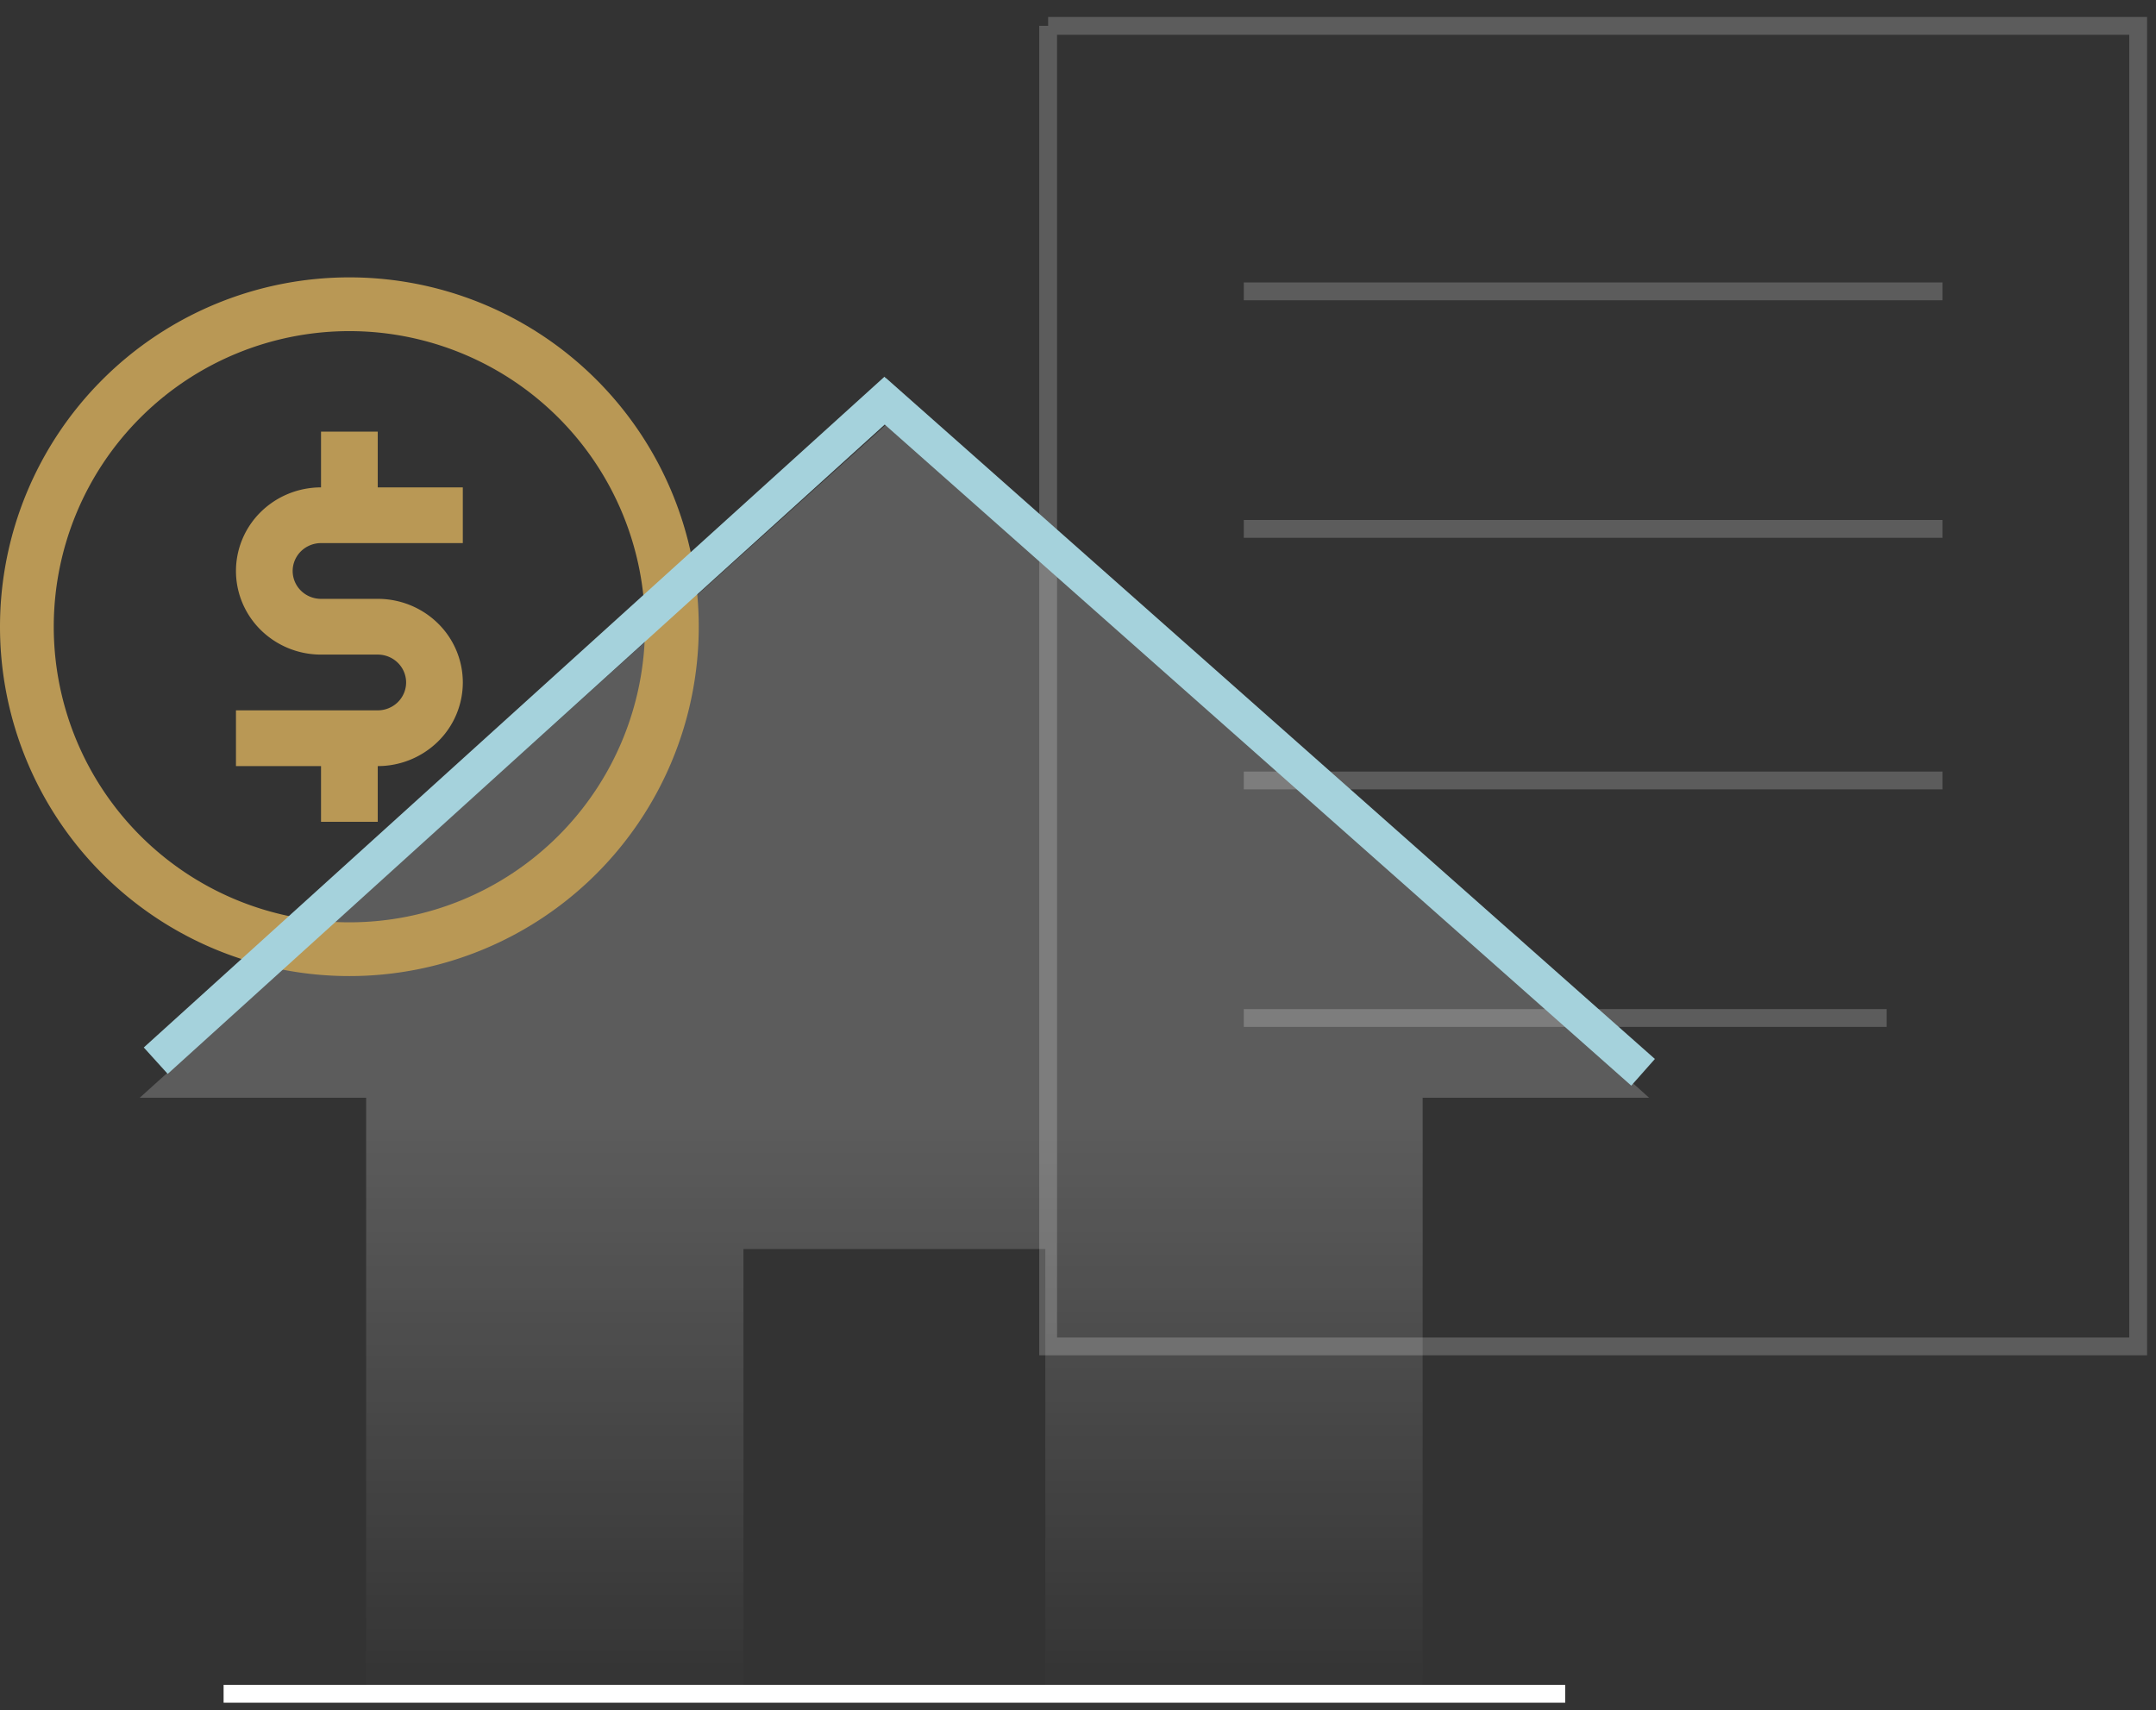 <svg width="121" height="96" viewBox="0 0 121 96" fill="none" xmlns="http://www.w3.org/2000/svg"><rect x="0" y="0" width="121" height="96" fill="#333333" stroke="none"/><path opacity=".2" d="M69.804 29.686h39.216M69.804 57.137h36.078M69.804 16.352h39.216M69.804 43.804h39.216M58.824 1.45v74.118H120V1.451H58.824Z" stroke="#fff"/><path opacity=".2" d="M41.725 95.568V70.101h16.941v25.467h21.177V61.612h12.706l-42.353-38.2-42.353 38.2h12.706v33.956h21.176Z" fill="url(#a)"/><path d="M21.2 33.612h-3.184c-.422 0-.827-.165-1.125-.458a1.55 1.55 0 0 1-.466-1.106c0-.415.168-.813.466-1.107a1.606 1.606 0 0 1 1.125-.458h7.958v-3.128H21.2v-3.129h-3.183v3.129c-1.266 0-2.48.494-3.376 1.374a4.652 4.652 0 0 0-1.398 3.319c0 1.244.503 2.438 1.398 3.318a4.817 4.817 0 0 0 3.376 1.374H21.2c.422 0 .827.165 1.126.459.298.293.466.69.466 1.106 0 .414-.168.812-.466 1.106a1.606 1.606 0 0 1-1.126.458h-7.957v3.129h4.774v3.128H21.2v-3.128a4.82 4.82 0 0 0 3.377-1.375 4.653 4.653 0 0 0 1.398-3.318 4.652 4.652 0 0 0-1.398-3.319 4.817 4.817 0 0 0-3.377-1.374Z" fill="#B99855"/><path d="M39.216 35.176a19.608 19.608 0 1 0-39.216 0 19.608 19.608 0 0 0 39.216 0ZM19.608 51.767a16.591 16.591 0 1 1 0-33.182 16.591 16.591 0 0 1 0 33.182Z" fill="#B99855"/><path d="m91.465 59.522-41.66-36.895M9.482 58.862l40.086-36.305" stroke="#A5D2DC" stroke-width="2" stroke-linecap="square"/><path stroke="#fff" d="M12.549 95.068h75.294"/><defs><linearGradient id="a" x1="50.196" y1="23.411" x2="50.196" y2="95.568" gradientUnits="userSpaceOnUse"><stop offset=".55" stop-color="#fff"/><stop offset="1" stop-color="#fff" stop-opacity="0"/></linearGradient></defs></svg>